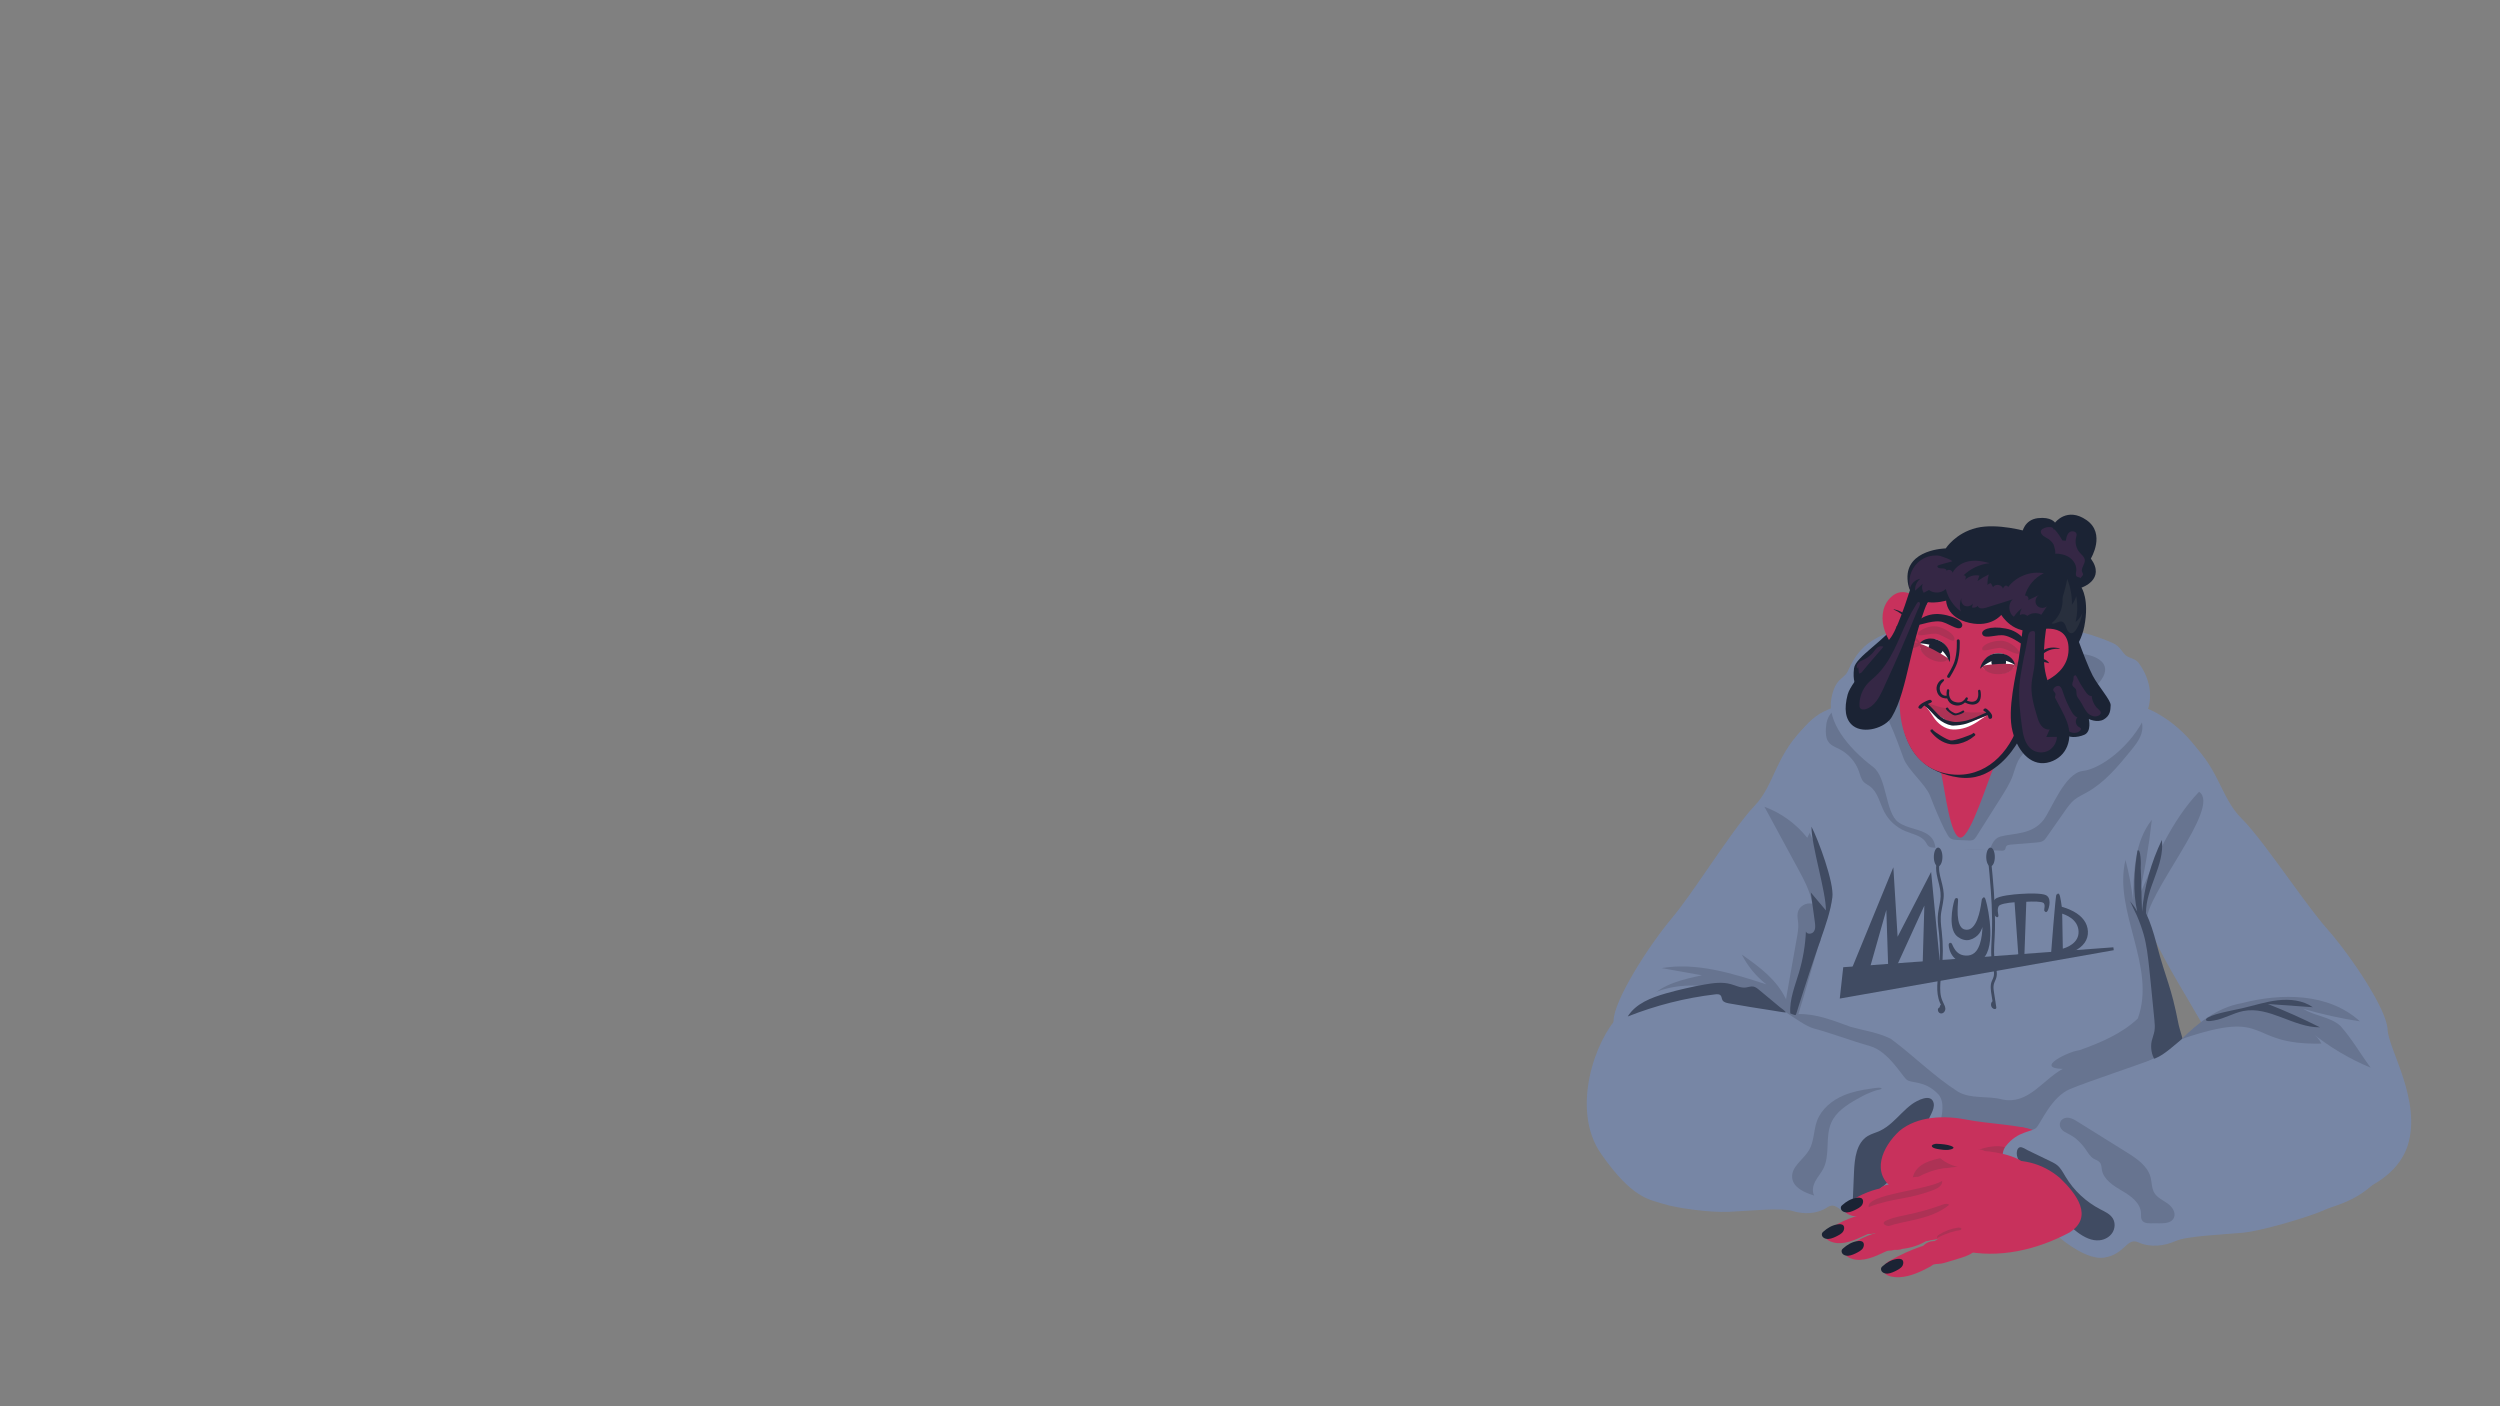 <?xml version="1.0" encoding="utf-8"?>
<!-- Generator: Adobe Illustrator 25.2.0, SVG Export Plug-In . SVG Version: 6.00 Build 0)  -->
<svg version="1.1" id="Layer_5" xmlns="http://www.w3.org/2000/svg" xmlns:xlink="http://www.w3.org/1999/xlink" x="0px" y="0px"
	 viewBox="0 0 2562 1441" style="enable-background:new 0 0 2562 1441;" xml:space="preserve">
<rect x="0" y="0" width="2562" height="1441" fill="#808080" stroke="none"/>
<style type="text/css">
	.st0{fill:#7786A5;}
	.st1{fill:#677490;}
	.st2{fill:#404B62;stroke:#404B62;stroke-width:3;stroke-miterlimit:10;}
	.st3{fill:#404B62;}
	.st4{fill:#C8315C;}
	.st5{fill:#1B2334;}
	.st6{fill:#352745;}
	.st7{fill:#282F3D;}
	.st8{fill:#AD3255;}
	.st9{fill:#FFFFFF;}
</style>
<g>
	<g id="тело_1_">
		<path class="st0" d="M1853.8,741.2c-34.5,30.1-34.2,62.3-55.9,84.8c-12.4,12.9-31,39.9-48.8,65.7c-13.2,19.2-26,37.6-35.6,49
			c-25,29.8-59.6,84.9-59.9,105.2s-33.7,74.3-17.4,120.1c16.3,45.8,93.7,68.7,135,32.3s43.6-95,58.6-133.8s61.1-103.3,73.4-153.5
			c16.9-68.7,2-85.2-12.2-110.6C1876.8,774.8,1853.8,741.2,1853.8,741.2z"/>
		<path class="st0" d="M2239.1,755.3c35.2,29.3,35.8,61.5,58,83.4c12.7,12.5,32,39.2,50.4,64.5c13.7,18.8,27,37,36.8,48.1
			c25.8,29.2,61.7,83.4,62.5,103.7s35.5,73.4,20.4,119.6c-15.2,46.2-92,71-134.2,35.6s-45.9-93.9-61.8-132.3
			c-16-38.5-63.6-101.7-77.2-151.7c-18.6-68.3-4.1-85.2,9.5-110.9C2217,789.5,2239.1,755.3,2239.1,755.3z"/>
		<path class="st0" d="M1868.6,729.4c-20.3,10-39.8,39.8-53.1,76.1c-13.3,36.3,73.2,77,61.8,122.1s-28.7,72.5-31.1,95.6
			c-2.4,23-48.6,124.9-28.6,162.6c24.9,47.1,112,5,203.9,14.5c103.5,10.7,197.8,41.9,216.4,8.5c22-39.3-8-106.5-8.2-139.8
			c-0.3-38.2-38.2-116.1-31.1-145c6.1-25.1,85.8-69,76.1-107.9s-35.1-68.8-63.7-84.9c-36.3-20.4-103.5-23.9-174.3-28.3
			S1900.9,713.5,1868.6,729.4z"/>
		<path class="st1" d="M1854.7,853.2c-0.9,1.8-1.7,3.6-2.6,5.4c-11.4-14.3-26.7-25.5-43.9-31.8c11.4,21,22.8,42,34.2,63.1
			c6.3,11.6,12.6,23.4,14.9,36.3c-6.4-1.8-13.8,2.7-15,9.2c-0.7,3.5,0.2,7,0.5,10.5c0.4,5.1-0.5,10.3-1.4,15.3
			c-3.5,19.6-6.9,39.2-10.4,58.7c-1.2,6.9-2.4,14.3,0.5,20.6c0.6,1.3,2.1,6.2,3.5,6.7c3.5,1.4,6.4-3.1,7.6-6.7
			c8.4-26.4,16.1-56.3,24.5-82.7c2.1-6.6,4.2-13.2,6.2-19.8c1.5-4.9,3.3-9.9,3.5-15.1c0.2-3.9-0.7-7.6-1.7-11.3
			c-1.6-5.8-3.3-11.5-5-17.3c-2.1-7.1-4.5-14.1-7.1-21c-1.3-3.5-2.6-6.9-4-10.3C1858.5,862.2,1854.3,853.6,1854.7,853.2z"/>
		<g>
			<polygon class="st2" points="1897.7,996.6 1939.2,895.4 1943.5,965.5 1978,898.8 1986.6,987.7 1971.8,989.5 1973.8,920.7 
				1942.2,989.8 1936.5,990.4 1934.3,922.8 1914.6,992.3 			"/>
			<polygon class="st2" points="1887.1,1021.5 2165.9,972.3 1890.3,992.6 			"/>
			<g>
				<path class="st2" d="M2015.5,985.2c-15.9,0-17.7-17.5-16.8-17.6s3.5,14.5,18.5,13.1c3.6-0.4,6.9-2.1,9.3-5.2
					c6.6-8.6,7.2-24.7,6.4-37.4c-1.3,6.6-2.7,14.9-7.1,19.2c-2.7,2.7-6.8,4.8-10.4,4.7c-3.8-0.1-8.1-2.4-10.3-5.2
					c-7.6-9.6-1-35.3-0.1-35.1s-3,21,3.6,29.4c1.7,2.1,3.8,3.1,6.6,3.2c2.8,0.1,5.2-0.9,7.3-3c8.6-8.4,9.5-30.2,10.3-30.3
					c0.9-0.1,11.7,42.5,0.1,58.4c-5.7,7.9-10.4,5.3-14.9,5.7C2017.1,985.2,2016.3,985.2,2015.5,985.2z"/>
			</g>
			<path class="st2" d="M2096.2,918.8c-3.5-1.9-16.1-1.9-25.8-1.2c-6.5,0.4-21.9,1.8-25.1,5.2c-5,5.4,0.6,15.7,1.2,15.7
				c0.3,0-2.3-7.7,1.1-11.4c1.7-1.8,7.8-3.4,18.3-4.1l4,56.1c0,0.9-9.7,1.6,1.6,1.6c0.9,0,1.6-0.7,1.6-1.6l2-56.4
				c9.7-0.6,16.9-0.3,19.4,1.1c4.2,2.3,1.2,9,2.1,9.4C2097.4,933.4,2101.6,921.8,2096.2,918.8z"/>
			<g>
				<path class="st2" d="M2110.8,977.7c-0.4,0-0.8-0.1-1.1-0.4c-0.4-0.3-12.3,1.2-6.3,0.4c0,0,4.6-60.6,5.5-60.6s2.7,13.4,2.7,13.4
					c2.2,0.5,7.7,2.2,12.5,4.8c8.8,4.7,13.7,11.3,14.1,19.2c0.4,8-4.3,14.6-13.5,19c-6.7,3.2-13.5,4.1-13.7,4.2
					C2110.9,977.7,2110.9,977.7,2110.8,977.7z M2111.8,934.3l0.7,39.8c5.8-1.2,19.8-6.4,19.1-19.9
					C2130.8,940.7,2117.4,935.8,2111.8,934.3z"/>
			</g>
		</g>
		<path class="st1" d="M1785,978.2c6,11.9,14.6,22.4,25.2,30.6c-34.8-11.3-71.3-22.8-107.4-16.7c13.8,2.5,27.6,4.9,41.4,7.4
			c-19.4,4.1-40,8.8-53.7,23.1c8.9,1.4,17.7-2,26.4-3.9c20.9-4.4,42.6,0.5,62.8,7.2c10.8,3.6,21.4,7.8,32.2,11.4
			c5.5,1.8,11,3.6,16.5,5c2,0.5,10.1,3.8,11.5,1.3c1.2-2-2.4-6.6-3.3-8.1c-2.5-4.2-4.7-8.4-6.9-12.7c-4.5-9-10.8-16.9-18.1-23.8
			C1803.5,991.3,1794.2,984.7,1785,978.2z"/>
		<path class="st1" d="M2253.6,811.4c-28.2,29.4-45.7,70.6-61.9,108c6.1-26.1,10.6-52.6,13.5-79.3c-17.9,22.8-18.9,54.1-19.2,83.1
			c-1.6-14.2-4.2-28.2-7.8-42c-12.8,52.8,32.1,109.5,12.6,162.6c-16.1,15.4-38.8,25.1-60,32.5c-10.3,1-46.7,18.4-17,19.1
			c-21.2,11.9-35.5,37-62,31.3c-14.7-4-31.7-0.1-45.2-7.9c-24.8-15.8-45.3-36.8-69-54.3c-12.9-6.4-27.6-8.4-41.4-12.3
			c-16.8-6.1-34.6-13.4-53-13c-15.6,5.3,5.5,34.2,8.6,44.2c16.5,31.7,40.7,59.5,70.4,79.5c15.2,13.3,34.8,7,51.7,15.1
			c34.3,0.9,100,26.2,114.6-18.2c24.7,4.7,39.6-25.1,61.3-33c14.6-4.4,16-19.9,27.6-27.1l32.4-16.2c5.6-3.4,15.1-1.9,18.7-7.3
			c9.9-31.9-18.3-97.8-28.7-130.8C2197.4,917.5,2277.3,827,2253.6,811.4z"/>
		<path class="st3" d="M2215.5,860.8c-11.1,23-18.1,48-20.3,73.5c-1-19.3-0.3-25.5-1.4-44.8c0.4-3.3,0.2-20.7-3.3-17.8
			c-3.5,20.7-4.9,41.9-0.3,62.4c-2.2-4.1-4.9-7.9-8.2-11.3c1.7,1.7,2.7,4.9,3.8,7c1.4,2.8,2.8,5.7,4.1,8.6c2.7,6.2,5,12.6,6.9,19.1
			c3.2,11.4,4.4,22.8,5.7,34.5c0.7,5.9,1.2,11.7,1.8,17.6c1.2,11.8,2.3,23.7,3.5,35.5c0.4,3.8,0.7,7.6,0.1,11.4
			c-0.6,3.5-2,6.8-2.8,10.2c-1.5,6.8-0.2,14.3,3.5,20.2c3.3,5.1,7.9,5.6,13.5,4.8c5.3-0.7,12.4-1.8,16.1-6.1
			c5.2-3.4-4.5-29.9-5.6-35.8c-8.1-41.4-11.9-42.1-22.9-83.7c-2.5-9.7-6.2-21.5-10.5-30.3C2199,910,2218.5,887.1,2215.5,860.8z"/>
		<path class="st3" d="M1865.9,962.5c4.9-14,9.9-28.1,11.9-42.8c2.1-14.7-14.5-59.4-21.4-72.5c-0.2,18.9,15,66.9,14.8,85.8
			c-5.2-6.1-10.3-12.2-15.5-18.4c1.5,10.2,2.9,20.4,4.2,30.6c0.4,3.3,0.8,6.9-1.2,9.6s-7.1,2.9-8-0.3c-0.6,14.2-3,28.2-7,41.8
			c-4.1,13.9-10,27.8-9,42.2c1.3,0.5,2.8,1.3,4.2,1.6c1.4,0.3,1.4,0.2,1.9-1.2c1-2.7,1.7-5.6,2.6-8.3c1.7-5.6,3.5-11.1,5.3-16.6
			c3.6-11.1,7.2-22.3,11-33.3c1-3.1,2.1-6.2,3.1-9.2c0.5-1.5,1-3,1.6-4.5C1864.7,965.7,1865.9,963.8,1865.9,962.5z"/>
	</g>
	<g id="капющон_1_">
		<path class="st1" d="M1905.1,790.7c1.3,3.8,2.2,7.9,5,10.8c1.7,1.7,4,2.7,6,4.2c8.3,5.9,10.2,17.2,14.9,26.3
			c4.6,8.8,12.3,15.9,21.5,19.7c7.6,3.2,16.8,4.6,21.2,11.6c0.9,1.5,1.6,3.2,3.1,4.2c1.4,1,3.2,1.1,5,1.2c23,1,46,2.1,69,3.1
			c1.4,0.1,3,0,3.9-1.1c0.7-0.9,0.6-2.3,1.3-3.4c0.8-1.3,2.6-1.5,4.1-1.7c8.9-0.7,17.8-1.5,26.8-2.2c2.4-0.2,4.9-0.4,6.9-1.7
			c1.7-1,2.8-2.7,3.9-4.3c6.1-8.8,12.3-17.5,18.4-26.3c2.8-4,5.7-8.1,9.5-11.3c3.9-3.2,8.5-5.2,12.9-7.7
			c18.3-10.1,32-26.7,45.2-42.9c4-4.9,8.1-9.9,10.3-15.9c2.2-5.9,2.3-13-1.3-18.2c-4.9-7-14.9-8.3-23.4-7c-19.8,3.1-38,16.9-57.8,14
			c-13.9-2-25.2-12-38.1-17.6c-12.1-5.3-25.5-6.7-38.6-8c-22.4-2.3-45.2-4.6-67.4-0.6c-12.2,2.2-24.1,6.2-36.5,6.7
			c-11.6,0.4-23.2-2.3-34.7-0.3c-6.4,1.2-13.4,2.9-18.4,7.4c-4.7,4.2-6.3,10.4-6.6,16.5c-0.2,4.3-0.3,8.9,1.8,12.8
			c2.5,4.8,7.3,6.3,11.8,8.6C1894.2,772.3,1901.7,780.8,1905.1,790.7z"/>
		<path class="st0" d="M1983.5,869.8l56,1.4c0,0,1.7-11.4,10.5-13.9c13-3.6,32.7-1.6,44.5-17.4c7.8-10.4,21.6-47.8,39.9-49.8
			s50.2-25.4,64.7-57.6c8.9-19.7,2.8-39.2-7.3-53c-3.4-4.7-9.4-4.7-13.3-7.9c-3.4-2.8-6.1-9.3-12.7-12.3
			c-17.5-8.1-57.1-21.3-112-21.6c-62.5-0.3-106.1,3.7-128.7,15.1c-15.4,7.8-23.9,18-31.6,35.3c-3.6,8-13.2,6.4-16.9,29
			c-3.6,21.9,15.7,48.2,43,68.9c14.3,10.9,12.3,46.5,25.7,56.5c9.2,6.8,23,6.9,31.2,13.3C1980.5,858.8,1983,863,1983.5,869.8z"/>
		<path class="st1" d="M1995.2,854.4c0.9,1.7,1.9,3.5,3.5,4.7c2,1.4,4.6,1.6,7,1.7c3.9,0.2,7.7,0.4,11.6,0.5c1.7,0.1,3.5,0.1,5-0.7
			c1.4-0.8,2.3-2.1,3.1-3.4c8.3-13.1,16.6-26.3,24.9-39.4c4.7-7.4,9.4-14.8,12.4-23c1.9-5.2,3.1-10.6,5.7-15.5
			c4.5-8.3,12.5-13.8,20-19.5c22-16.7,41-36.9,59.9-57c5.3-5.6,11-13,8.4-20.3c-1.3-3.7-4.6-6.4-8.1-8.2c-4.6-2.4-9.7-3.8-14.9-3.9
			c-5.4-0.1-10.8,1.1-16.2,1.3c-7.4,0.3-14.7-1.2-22.1-2.3c-38-5.8-76.7-1.4-114.9,2.9c-10.3,1.2-20.7,2.4-31,3.5
			c-6.7,0.8-14.1,1.9-18.4,7.1c-3.6,4.4-3.8,10.3-2.8,15.7c0.6,2.8,1.7,5.5,2.3,8.3c0.5,2.3,1,3.9,2.3,6c6.8,10.5-1.4,16.9,3.8,28.3
			c5.2,11.3,9.9,24.5,14.2,36.2c4.4,11.8,22.6,26.5,27.1,38.3c4.5,11.7,9.3,23.3,14.9,34.6C1993.8,851.6,1994.5,853,1995.2,854.4z"
			/>
		<ellipse class="st3" cx="1986.2" cy="878.2" rx="4.4" ry="9.6"/>
		<ellipse class="st3" cx="2039.9" cy="878.2" rx="4.4" ry="9.6"/>
		<g>
			<path class="st3" d="M1986.9,879.1c-5.4,8.5-1.7,18.8,0.4,27.8c1.3,5.3,1.9,10.4,1.1,15.9c-0.8,5.7-2.4,11.4-2.6,17.2
				c-0.2,6,0.8,12,1.4,18s0.9,12,0.8,18.1c-0.1,6-0.5,11.9-1.1,17.9c-0.6,5.4-1.4,10.7-1.6,16.1c-0.2,5.9,0.4,11.9,2.7,17.4
				c0.6,1.3,1.3,2.5,1.9,3.8c0.5,1.1,1.1,2.6,0.3,3.7c-0.5,0.8-0.7,0.6-1.2,0.1c-0.2-0.2,0-0.2,0-0.3c0,0.4-0.3,0.1,0,0.2
				c0.4,0.1,0.9,0,1.2,0.6c0.5-0.6,1-1.3,1.4-1.9c-0.9,0.1-1.3-1.7-0.5-2c1.8-0.6,1.1-3.5-0.8-2.9c-4,1.2-3,8.2,1.3,7.9
				c0.9-0.1,1.9-0.9,1.4-1.9c-0.9-2.1-3.5-3.6-5.7-2.3c-1.9,1.1-1.7,3.7-0.3,5.1c1.7,1.7,4.3,1.1,5.6-0.8c1.7-2.3,0.9-5.1-0.3-7.4
				c-1.3-2.6-2.4-5.1-3.1-7.9c-0.7-2.9-0.9-5.9-0.9-8.9c0-6,0.8-11.9,1.5-17.8c1.6-13.4,1.6-26.8,0.1-40.2
				c-0.8-6.6-1.6-13.2-0.5-19.9c1-6.3,2.8-12.5,2.5-18.9c-0.3-6.2-2.3-12.1-3.7-18.1c-1.3-5.7-1.9-11.8,1.4-17
				C1990.5,879,1987.9,877.5,1986.9,879.1L1986.9,879.1z"/>
		</g>
		<g>
			<path class="st3" d="M2037.4,880.7c2,20.5,3.9,41,4.1,61.6c0,5.1,0,10.1-0.2,15.2c-0.2,5-0.6,10.1-0.7,15.1s0.1,9.9,1,14.8
				c0.8,4.4,2.8,9.2,1.4,13.7c-0.7,2.5-2.3,4.7-2.7,7.4c-0.4,2.6-0.2,5.2,0.1,7.8c0.8,5.6,1.7,11.1,2.6,16.7c0.5-0.6,1-1.3,1.4-1.9
				c-1.1,0-1.5-2.5-0.4-2.8c1.8-0.6,1.1-3.5-0.8-2.9c-4.4,1.4-3.4,8.5,1.2,8.7c1.1,0,1.6-1,1.4-1.9c-0.8-5-1.6-9.9-2.3-14.9
				c-0.4-2.3-0.7-4.6-0.5-6.9c0.2-2.4,1.2-4.5,2.2-6.7c1.9-4.4,1.1-8.9,0.1-13.4c-1.1-4.9-1.7-9.7-1.8-14.7c0-4.9,0.3-9.9,0.6-14.8
				c0.3-5.1,0.4-10.3,0.4-15.4c0-10.2-0.4-20.4-1.1-30.6c-0.8-11.4-1.9-22.8-3-34.2C2040.2,878.8,2037.2,878.8,2037.4,880.7
				L2037.4,880.7z"/>
		</g>
	</g>
	<g id="шея_1_">
		<path class="st4" d="M1962.6,731.3c-3.7,7,23.1,45.8,26.9,62.2c3.8,16.5,9.1,64.9,19.6,64.9c10.4,0.1,29.2-62.4,34-71.4
			c4.8-9.1,32.4-58.7,24.8-67.3C2060.2,711.1,1969.9,717.7,1962.6,731.3z"/>
	</g>
	<g id="волосы_сзади_1_">
		<path class="st5" d="M2144.6,692.4c-4-7.5-10.4-24.4-14.1-34.5c2.4-4.7,4.3-9.9,5.5-15.9c5.4-27.9-2.9-39.8-2.9-39.8
			s25.2-8.2,9.6-29.8c0,0,15.6-25.5-4.4-39.4s-32.3,2.6-32.3,2.6s-3.8-6.2-17.6-4.6c-14.2,1.7-16.1,15-16.1,15s-80.2-10.1-94.9,42.4
			l0,0c0,0-22.9,35.4-30.7,46.7c-15.2,21.9-45.3,38-46.7,49.8c-1.4,11.8,0.7,18,6.4,23.8c5.7,5.8,22.3,4.2,25.4,0.8
			c2.6-2.8,32.2-59.7,43.4-92.1c5.1,48.8,54,80.2,119.5,71.1c0,0,0.2-0.1,0.6-0.2c7.7,29.2,20.5,61.5,21.9,64.1
			c1.9,3.6,11.1,3.9,18.8,0.6c7.7-3.3,4.6-16.2,4.6-16.2s8.5,4.3,15.3,0.5c6.7-3.9,6.9-9.5,7.1-14.6
			C2163.2,717.6,2150.5,703.5,2144.6,692.4z"/>
		<path class="st6" d="M2105.7,567.3c5.4,0,11,1.1,15.4,4.2c4.4,3.1,7.4,8.6,6.6,13.9c-0.3,2-0.9,4.6,0.9,5.6
			c1.4,0.8,4.1,0.7,3.7,2.2c-0.4-1.8,2.4-2.8,2.4-4.6c0-0.8-0.5-1.4-0.8-2.1c-1.9-4,3.1-8.3,2.6-12.7c-0.3-3.1-3.2-5.2-5.2-7.5
			c-3.7-4.2-5.1-10.3-3.7-15.7c0.3-1.1,0.6-2.1,0.5-3.2c-0.5-3.1-5.2-3.8-7.5-1.8c-2.4,2-3,5.4-3.5,8.5c-1.2-0.1-2.4-0.1-3.6-0.2
			c-2-3.7-4.3-7.2-7.1-10.4c-0.4-0.5-0.9-1-1.5-1c-0.7-0.1-1,0.6-0.9,1.1c1.9-4-4.7-3.7-6.6-3.2c-2.4,0.7-6.5,1.8-5.9,5.1
			c0.6,3,3.9,4.7,6.3,6c2.8,1.6,5.1,3.7,6.7,6.5C2104.8,558.8,2107.5,567.3,2105.7,567.3z"/>
		<path class="st7" d="M2134,628.1c-1.3,3.7-3.8,7-7,9.4c2.1-8.8,2.3-18,0.7-26.8c-0.8,3.2-2.3,6.3-4.4,9c0.2-9-1.5-18-4.8-26.3
			c-1.9,10.1-4.8,19.9-8.6,29.4c-0.4,1.1-1.3,2.3-2.4,1.9c-0.2-1.6-0.4-3.3-0.6-4.9c-1,6.4-2.5,12.8-4.4,19c3.3,1.5,7-2.7,10.5-1.8
			c2.7,0.7,3.8,4,4.7,6.7c0.8,2.3,2.6,5.5,5.5,5.2c2.4-0.3,4.3-3.4,5.4-5.3C2131.4,639.1,2133.3,633.2,2134,628.1z"/>
		<path class="st6" d="M1904.3,683.6c0.3,2.2,0.6,4.5,0.8,6.7c4-0.9,7.8-3,10.7-5.9c1.8-1.8,3.2-4,4.7-6.1c3.4-5,6.7-10,10.1-15
			c-1.6-1.6-4.3-1.3-6.2-0.1c-1.9,1.3-3.1,3.2-4.5,5c-2.6,3.2-5.8,5.8-9.5,7.6c-2,1-4.2,1.7-5.8,3.3c-1.6,1.6-2.5,4.2-1.3,6"/>
		<path class="st6" d="M2104.4,708c0.6,1.1,1.9,1.9,2.1,3.1c0.2,1.1-0.5,2.2-0.6,3.4c-0.2,1.8,1,3.4,1.9,4.9
			c2.6,4.4,3.2,9.7,4.2,14.8s2.4,10.4,6.2,13.9s10.5,4.3,13.8,0.3c0.3-0.4,0.6-0.8,0.6-1.3c0-1.1-1.3-1.6-2.2-2.1
			c-3.4-1.8-4.2-7.1-1.4-9.8c-2.9-0.9-4.7-3.6-6.2-6.2c-3.7-6.5-6.7-13.3-8.9-20.4c-0.7-2-1.4-4.3-3.2-5.4
			C2108.1,701.7,2102.9,705.4,2104.4,708z"/>
		<path class="st6" d="M2124.1,702.9c0.7,1.2,2.1,1.8,2.9,2.9c1.3,1.8,0.7,4.4,1.2,6.6c0.5,2.2,2.1,3.9,3.4,5.8
			c2.7,3.9,4.3,8.5,7.4,12s8.8,5.5,12.5,2.6c0.7-0.6,1.3-1.3,1.4-2.2c0.1-1.6-1.3-2.7-2.5-3.8c-3.9-3.4-6.4-8.3-6.8-13.5
			c-2.7,0.2-4.8-2.2-6.3-4.4c-1.9-2.7-3.7-5.5-5.4-8.3c-1.6-2.8-2.9-6-4.7-8.6c-3.1,0.5-1.9,2.4-2.4,4.8
			C2124.3,698.6,2123,701.1,2124.1,702.9z"/>
	</g>
	<g id="тено_лицо_1_">
		<g>
			<path class="st5" d="M2001.2,795.7c-31.8-6.9-47.2-27.7-51.8-56.5c-0.1-0.6,1-10.4,1.1-9.8c1.4,33.6,17.2,49.5,47.7,57.1
				c32.2,8.1,48.3-16.7,67.3-39.9c0.4-0.5,7.9-3.5,8.5-3.3s-1.3,7.6-1.5,8.2c0,0-9.1,22.2-28.8,35.9
				C2031.4,796.1,2018.5,799.5,2001.2,795.7z"/>
		</g>
	</g>
	<g id="рукав_3_">
		<path class="st0" d="M1658.7,1041.7c-23.3,22.7-49.8,95.2-17.8,140.9c32,45.8,49.4,46.6,63.5,51.1c14,4.5,47.9,9,67,8.2
			s53.8-4.5,65.5-0.9s25.2,3.3,35.8-3.8s14.7,10.4,35.1,10.7c20.4,0.3,46.3-32.5,59-51.8s33.1-60.9,19.2-75.1s-27.1-10.4-32.1-14.6
			s-18.9-29.2-37.6-34.4c-18.6-5.2-40.8-13.6-57.1-17.9c-16.3-4.3-44.1-32.4-68.2-35.3C1766.8,1015.9,1711,990.6,1658.7,1041.7z"/>
		<path class="st3" d="M1926.5,1158.9c-4.1,1.9-8.6,3-12.5,5.3c-11.6,7.2-13.4,23-14,36.6c-0.4,9.5-0.8,18.9-1.2,28.4
			c21.2-0.8,38.1-17.9,50.4-35.2c11.8-16.5,21.6-34.3,30.1-52.8c1.6-3.4,3.1-7.2,2.3-10.8c-2.5-10.6-17.4-2.4-22.3,1.2
			c-7.4,5.4-13.3,12.5-20.2,18.6C1935.3,1153.6,1931.2,1156.7,1926.5,1158.9z"/>
		<path class="st1" d="M1902.8,1126.5c-10.5,6-21.3,13-26.1,24c-6.5,14.7-0.9,32.9-8.2,47.2c-2.3,4.5-5.8,8.4-8.2,12.9
			s-3.6,10.2-1.1,14.6c-9.9-3-21.7-8.1-22.6-18.4c-1-11.3,11.5-18.4,17.3-28.1c5.3-9,4.6-20.3,8.2-30.1
			c4.6-12.3,15.7-21.3,27.9-26.3c8.6-3.5,17.8-5.3,26.9-6.6c1.4-0.2,11.9-2.1,11.3,0c-0.3,0.8-4.6,1.4-5.5,1.7
			c-2.2,0.7-4.4,1.5-6.5,2.4C1911.6,1121.6,1907.2,1124,1902.8,1126.5z"/>
		<path class="st3" d="M1802.7,1014.4c-1.8-1.5-3.7-3-6-3.4c-2.5-0.4-5,0.7-7.5,1c-5.3,0.7-10.4-2.1-15.6-3.5
			c-8.6-2.4-17.8-1.1-26.6,0.4c-13.4,2.4-26.6,5.4-39.7,9.1c-15,4.3-31,10.4-39.2,23.7c28.8-11.4,59.1-19.1,89.8-22.7
			c1.9-0.2,4-0.3,5.3,1s1.1,3.5,2,5c1.2,2.1,3.9,2.7,6.3,3.2c15.2,2.7,30.4,5.2,45.7,7.5c4.2,0.6,8.6,1.6,12.8,1.9
			c0.2-1.3-4.9-4.5-6-5.5c-2.4-2-4.8-4-7.2-6C1812.3,1022.4,1807.5,1018.4,1802.7,1014.4z"/>
	</g>
	<g id="рука_3_">
		<path class="st4" d="M2078.7,1184.9c1.6-3.6,3.9-24.6,0.9-27.2c-5.2-4.3-45.2-6.4-63.6-10.2c-23.1-4.6-50.8-4-69.5,11.5
			c-17.5,16.2-29.9,43.5-5.4,59.7c32.9,18.2,72.6,28.3,109.8,20.1C2072.3,1233.4,2081.6,1205.3,2078.7,1184.9z"/>
		<path class="st4" d="M2065.3,1250.7c4.4,1.5,8.9,2.8,13.5,2.3c4.6-0.6,9.2-3.6,10.1-8.1c0.7-3-0.4-6.2-2.2-8.7s-4.3-4.4-6.9-6.2
			c-4.7-3.3-9.8-6.1-15-8.5c-7-3.2-15.6-5.6-22.1-1.3c-2.7,1.8-4.6,4.6-5.6,7.6c-1.2,3.5-1.1,7.6,0.7,10.8
			C2041.1,1244,2056.8,1247.9,2065.3,1250.7z"/>
		<path class="st4" d="M2070.1,1245c1.1,4,4.3,7.5,8.4,8.3c2,0.4,4,0.2,5.9-0.2c1.3-0.3,2.7-0.7,3.9-1.4c3.3-1.9,5.4-5.8,5.3-9.6
			c-0.1-3.8-2.2-7.5-5.3-9.7c-3.4-2.4-8.3-3.5-12.3-2.2c-1.6,0.5-3.4,1.5-4.5,2.8c-0.9,1.2-1.2,2.8-1.5,4.2
			C2069.4,1239.8,2069.4,1242.5,2070.1,1245z"/>
		<path class="st4" d="M2090.3,1259.5c10.1,5,21.4,9.2,32.6,7.2c3.6-0.7,7.6-2.5,8.6-6.1c0.6-2.3-0.3-4.8-1.9-6.6
			c-1.6-1.8-3.6-3.1-5.7-4.3c-9.5-5.6-19.5-10.3-29.8-14.1c-5-1.8-10.8-3.4-15.5-0.9c-2.1,1.1-3.7,3-4.5,5.2
			c-0.6,1.6-1.3,3.7-0.8,5.4c0.5,1.8,2,3.3,3.2,4.6c1.8,1.9,3.8,3.6,6,5C2085,1256.8,2087.6,1258.2,2090.3,1259.5z"/>
		<path class="st5" d="M2119.5,1261.1c3.1,1.6,6.6,3,10,2.3c1.3-0.3,2.6-0.9,3.5-1.9s1.2-2.6,0.6-3.8c-0.3-0.7-0.9-1.2-1.4-1.7
			c-3.8-3.6-8.6-6.5-13.8-7.3c-2.1-0.4-5.1-0.8-6.5,1.1c-1.2,1.6-0.8,3.9,0.1,5.6C2113.5,1258.1,2116.8,1259.7,2119.5,1261.1z"/>
		<path class="st4" d="M2112,1238c11.4,4.7,29.2-4.9,17.7-17c-11.5-8-35.5-17.5-44.6-9.6C2070.5,1223.9,2095,1236.1,2112,1238z"/>
		<path class="st4" d="M2132.4,1221.1c11.4,4.7,29.2-4.9,17.7-17c-11.5-8-35.5-17.5-44.6-9.6
			C2090.9,1207,2115.4,1219.3,2132.4,1221.1z"/>
		<path class="st4" d="M2114.5,1231.8c2.9,12.9,23.9,10.2,23.4-2.9C2137.1,1211.5,2108.2,1213,2114.5,1231.8z"/>
		<path class="st4" d="M2081.9,1221.7c1.1,4,4.3,7.5,8.4,8.3c2,0.4,4,0.2,5.9-0.2c1.3-0.3,2.7-0.7,3.9-1.4c3.3-1.9,5.4-5.8,5.3-9.6
			c-0.1-3.8-2.2-7.5-5.3-9.7c-3.4-2.4-8.3-3.5-12.3-2.2c-1.6,0.5-3.4,1.5-4.5,2.8c-0.9,1.2-1.2,2.8-1.5,4.2
			C2081.2,1216.5,2081.2,1219.2,2081.9,1221.7z"/>
		<path class="st4" d="M2083.3,1228.8c11.4,4.7,29.2-4.9,17.7-17c-11.5-8-35.5-17.5-44.6-9.6
			C2041.8,1214.7,2066.2,1226.9,2083.3,1228.8z"/>
		<path class="st4" d="M2130.5,1241.7c10.1,5,22.2,10.6,33.1,7.4c27.1-7.8-29.9-34.5-40.5-28.3
			C2109.4,1229.8,2121,1237.7,2130.5,1241.7z"/>
		<path class="st5" d="M2160.2,1243.4c3.1,1.6,6.6,3,10,2.3c1.3-0.3,2.6-0.9,3.5-1.9s1.2-2.6,0.6-3.8c-0.3-0.7-0.9-1.2-1.4-1.7
			c-3.8-3.6-8.6-6.5-13.8-7.3c-2.1-0.4-5.1-0.8-6.5,1.1c-1.2,1.6-0.8,3.9,0.1,5.6C2154.1,1240.5,2157.4,1242,2160.2,1243.4z"/>
		<path class="st4" d="M2113.5,1193.7c11.4,4.7,29.2-4.9,17.7-17c-11.5-8-35.5-17.5-44.6-9.6
			C2071.9,1179.6,2096.4,1191.8,2113.5,1193.7z"/>
		<path class="st4" d="M2115.9,1187.5c2.9,12.9,23.9,10.2,23.4-2.9C2138.5,1167.2,2109.6,1168.7,2115.9,1187.5z"/>
		<path class="st4" d="M2084.8,1184.5c11.4,4.7,29.2-4.9,17.7-17c-11.5-8-35.5-17.5-44.6-9.6
			C2043.2,1170.4,2067.7,1182.6,2084.8,1184.5z"/>
		<path class="st4" d="M2131.9,1197.3c10.1,5,22.2,10.6,33.1,7.4c27.1-7.8-29.9-34.5-40.5-28.3
			C2110.9,1185.5,2122.5,1193.4,2131.9,1197.3z"/>
		<path class="st5" d="M2161.6,1199.1c3.1,1.6,6.6,3,10,2.3c1.3-0.3,2.6-0.9,3.5-1.9s1.2-2.6,0.6-3.8c-0.3-0.7-0.9-1.2-1.4-1.7
			c-3.8-3.6-8.6-6.5-13.8-7.3c-2.1-0.4-5.1-0.8-6.5,1.1c-1.2,1.6-0.8,3.9,0.1,5.6C2155.6,1196.2,2158.9,1197.7,2161.6,1199.1z"/>
		<path class="st4" d="M2103.7,1211.9c11.4,4.7,29.2-4.9,17.7-17c-11.5-8-50.3-20.1-59.4-12.3
			C2047.4,1195.2,2086.7,1210.1,2103.7,1211.9z"/>
		<path class="st4" d="M2134.9,1215c2.9,12.9,23.9,10.2,23.4-2.9C2157.5,1194.6,2128.6,1196.1,2134.9,1215z"/>
		<path class="st4" d="M2102.3,1204.9c1.1,4,4.3,7.5,8.4,8.3c2,0.4,4,0.2,5.9-0.2c1.3-0.3,2.7-0.7,3.9-1.4c3.3-1.9,5.4-5.8,5.3-9.6
			c-0.1-3.8-2.2-7.5-5.3-9.7c-3.4-2.4-8.3-3.5-12.3-2.2c-1.6,0.5-3.4,1.5-4.5,2.8c-0.9,1.2-1.2,2.8-1.5,4.2
			C2101.6,1199.6,2101.6,1202.3,2102.3,1204.9z"/>
		<path class="st4" d="M2150.9,1224.8c10.1,5,22.2,10.6,33.1,7.4c27.1-7.8-29.9-34.5-40.5-28.3
			C2129.8,1213,2141.4,1220.8,2150.9,1224.8z"/>
		<path class="st5" d="M2180.6,1226.5c3.1,1.6,6.6,3,10,2.3c1.3-0.3,2.6-0.9,3.5-1.9s1.2-2.6,0.6-3.8c-0.3-0.7-0.9-1.2-1.4-1.7
			c-3.8-3.6-8.6-6.5-13.8-7.3c-2.1-0.4-5.1-0.8-6.5,1.1c-1.2,1.6-0.8,3.9,0.1,5.6C2174.5,1223.6,2177.8,1225.2,2180.6,1226.5z"/>
		<path class="st8" d="M1959.9,1208.2c4.5-26.4,46.9-19.9,67.2-29.8c39.6-13.4,48.1,10.5,33.6,43.5c-26.3,19.5-60.8,18.1-89.3,10.5
			C1956.7,1228.5,1962.5,1213.7,1959.9,1208.2z"/>
	</g>
	<g id="рукав_2_">
		<path class="st0" d="M2417.9,1042.9c27.8,19.1,66.5,87,39.7,136.9s-61.2,53.6-75.3,60.1s-63.6,21.5-83.8,23.4s-57.1,3.3-68.9,8.5
			c-11.8,5.2-26,6.9-38.1,1.4s-13.8,12.4-35.2,15.6s-53.4-25.4-69.6-42.7c-16.2-17.3-43.8-55.4-31.2-71.5
			c12.5-16,26.9-14.2,31.5-19.1s15.5-31.6,34.3-39.4c18.8-7.9,71.8-25.3,88.3-31.9s41.5-38.4,66.3-44.8S2355.5,999.9,2417.9,1042.9z
			"/>
		<path class="st1" d="M2297.6,1028c40.3-10.4,88.5-10.7,120.9,18.7c-19.7-3-39.1-7.3-58.2-12.9c11.9,7.6,27.8,8.1,38.2,17.6
			c11.7,13.1,20.5,28.7,31,42.8c-22-9.1-42.6-21.4-61-36.4c4.4,2.9,8.1,6.9,10.5,11.7c-79.4,1.6-49.7-36.6-143.2-4.7
			C2251,1049.7,2271.8,1032.4,2297.6,1028z"/>
		<path class="st3" d="M2067,1184.4c0.8,3.9,3.2,7.2,5.6,10.4c7.4,10,14.8,20.1,22.2,30.1c10.2,13.8,20.5,27.8,34.3,38
			c6.6,4.9,14.6,9.1,22.8,8.1c5.1-0.6,10-3.3,12.8-7.6c2.8-4.3,3.2-10.2,0.6-14.6c-2.8-4.7-8.1-7-12.9-9.5
			c-14.7-7.6-27.2-19.3-35.7-33.5c-2.5-4.2-4.8-8.7-8.6-11.8c-1.9-1.5-4.1-2.6-6.3-3.7c-7.9-3.8-15.7-7.6-23.6-11.4
			c-2.1-1-5.8-3.8-8.3-3.2C2066.6,1176.7,2066.5,1182,2067,1184.4z"/>
		<path class="st1" d="M2137,1177.3c2.6,3.7,4.8,7.9,8.7,10.2c2.2,1.3,4.8,1.9,6.3,3.9c1.6,2,1.6,4.9,2,7.4
			c1.8,10.2,11.9,16.4,20.9,21.7c9,5.2,18.7,12.4,19.2,22.7c0.1,2.4-0.3,5,0.9,7.1c2.2,3.9,7.7,3.4,12.2,3.3
			c7.6-0.1,17.4,1.3,20.6-5.6c2.4-5.3-1.7-11.3-6.5-14.7c-4.7-3.4-10.5-5.8-13.5-10.8c-2.9-4.8-2.5-10.7-3.9-16.1
			c-3.1-11.7-14.3-19.2-24.6-25.6c-16.7-10.4-33.5-20.8-50.2-31.3c-3.9-2.5-8.6-5.2-13.4-3.6c-2.9,1-4.9,3.6-4.8,6.7
			c0.1,3.1,2.1,5.7,4.7,7.2c3.9,2.2,7.7,3.9,11.3,6.7C2130.8,1169.8,2134.2,1173.3,2137,1177.3z"/>
		<path class="st3" d="M2297.6,1033.3c12.2-2.8,24.2-6.8,36.6-8.2s25.8-0.1,36,7.1c-15.4-1.1-30.7-2.2-46.1-3.3
			c18.1,7.1,36,15.1,53.4,23.9c-27.1,0.3-52-22-78.6-16.7c-10.4,2.1-19.6,8-30,9.7c-2,0.3-5.5,1.1-7.4,0.3c-2.1-0.9,0-2.7,1.3-3.4
			c4.8-2.6,10.6-4,15.9-5.3C2285.1,1035.8,2291.4,1034.7,2297.6,1033.3z"/>
	</g>
	<g id="рука_2_">
		<path class="st4" d="M1983.8,1227.2c-1.6-3.6-3.6-24.7-0.5-27.1c5.2-4.2,45.2-5.7,63.8-9.3c23.1-4.3,45.5,0.7,63.9,16.4
			c17.3,16.4,34.7,40,9.9,55.8c-33.2,17.8-73,27.2-110.1,18.6C1989.6,1275.7,1980.6,1247.4,1983.8,1227.2z"/>
		<path class="st4" d="M1996.3,1293.1c-4.4,1.4-9,2.7-13.6,2c-4.6-0.6-9.1-3.7-10-8.2c-0.6-3.1,0.4-6.2,2.4-8.7
			c1.8-2.5,4.3-4.3,6.9-6c4.8-3.2,9.9-6,15.1-8.4c7.1-3.2,15.7-5.4,22-1c2.7,1.9,4.6,4.6,5.6,7.8c1.1,3.6,1,7.7-0.9,10.8
			C2020.6,1286.8,2004.9,1290.4,1996.3,1293.1z"/>
		<path class="st4" d="M2036.4,1205.1c-10.8-6.1-20.8-22.9-3.6-25.6c14.2,1,47.1,6.5,46.1,22.4
			C2077.6,1220.5,2050.3,1212.9,2036.4,1205.1z"/>
		<path class="st4" d="M1991.6,1287.4c-1.2,3.9-4.5,7.4-8.5,8.2c-1.9,0.4-4,0.1-6-0.3c-1.4-0.4-2.7-0.8-3.9-1.5
			c-3.3-1.9-5.2-5.9-5.1-9.7c0.2-3.8,2.3-7.5,5.4-9.6c3.4-2.4,8.3-3.3,12.3-2c1.5,0.5,3.4,1.5,4.4,2.8c0.9,1.2,1.2,2.8,1.4,4.3
			C1992.4,1282.2,1992.3,1284.8,1991.6,1287.4z"/>
		<path class="st4" d="M1971.2,1301.6c-10.2,4.9-21.6,8.9-32.7,6.7c-3.6-0.7-7.6-2.6-8.4-6.2c-0.5-2.4,0.5-4.8,2-6.6
			c1.5-1.8,3.7-3,5.8-4.2c9.6-5.4,19.6-10,30-13.6c5-1.7,10.9-3.2,15.5-0.6c2.1,1.1,3.7,3.1,4.4,5.3c0.6,1.6,1.2,3.7,0.7,5.5
			c-0.5,1.7-2,3.3-3.3,4.5c-1.8,1.9-3.9,3.5-6.1,5C1976.5,1298.9,1973.9,1300.3,1971.2,1301.6z"/>
		<path class="st4" d="M2013.9,1197.5c-9.4-1.6-19.2-4.4-26.6-11.6c-2.4-2.3-4.6-5.7-3.8-8.7c0.5-1.9,2.2-3.2,4-3.8
			c1.8-0.5,3.8-0.3,5.8-0.1c9.1,0.8,18.3,2.6,27.3,5.2c4.3,1.3,9.2,3.1,11.7,7.4c1.1,1.8,1.5,4.1,1.2,6.1c-0.2,1.5-0.6,3.3-1.6,4.3
			s-2.7,1.4-4.1,1.7c-2,0.5-4.2,0.6-6.3,0.6C2019,1198.3,2016.5,1197.9,2013.9,1197.5z"/>
		<path class="st5" d="M1942,1302.8c-3.2,1.5-6.6,2.9-10,2.2c-1.4-0.3-2.6-0.9-3.5-2c-0.8-1.1-1.1-2.6-0.6-3.8
			c0.3-0.6,0.9-1.3,1.5-1.7c3.9-3.5,8.6-6.3,13.9-7.2c2.1-0.3,5-0.7,6.5,1.2c1.2,1.7,0.7,3.9-0.1,5.6
			C1948.1,1299.9,1944.7,1301.4,1942,1302.8z"/>
		<path class="st5" d="M1987.3,1177.8c-3.1-0.5-6.1-1.1-7.2-2.5c-0.4-0.5-0.6-1.1-0.1-1.6c0.5-0.6,1.7-1.2,3.1-1.4
			c0.7-0.2,1.5-0.1,2.3-0.1c5.3,0.2,10.3,0.8,13.9,2.1c1.4,0.6,3.4,1.4,2.4,2.4c-0.8,0.9-3.2,1.5-5.1,1.7
			C1993,1178.7,1990,1178.2,1987.3,1177.8z"/>
		<path class="st4" d="M1949.8,1279.8c-11.5,4.5-29.2-5.3-17.5-17.3c11.6-7.9,35.7-17,44.8-9
			C1991.5,1266.3,1966.9,1278.1,1949.8,1279.8z"/>
		<path class="st4" d="M1929.6,1262.6c-11.5,4.5-29.2-5.3-17.5-17.3c11.6-7.9,35.7-17,44.8-9
			C1971.3,1249.1,1946.7,1261,1929.6,1262.6z"/>
		<path class="st4" d="M1947.4,1273.5c-3.1,12.8-24,9.8-23.4-3.3C1925.1,1252.9,1954,1254.8,1947.4,1273.5z"/>
		<path class="st4" d="M1980.2,1263.9c-1.2,3.9-4.5,7.4-8.5,8.2c-1.9,0.4-4,0.1-6-0.3c-1.4-0.4-2.7-0.8-3.9-1.5
			c-3.3-1.9-5.2-5.9-5.1-9.7c0.2-3.8,2.3-7.5,5.4-9.6c3.4-2.4,8.3-3.3,12.3-2c1.5,0.5,3.4,1.5,4.4,2.8c0.9,1.2,1.2,2.8,1.4,4.3
			C1980.9,1258.7,1980.9,1261.4,1980.2,1263.9z"/>
		<path class="st4" d="M1978.6,1270.9c-11.5,4.5-29.2-5.3-17.5-17.3c11.6-7.9,35.7-17,44.8-9
			C2020.3,1257.4,1995.7,1269.4,1978.6,1270.9z"/>
		<path class="st4" d="M1931.3,1283.1c-10.2,4.9-22.4,10.3-33.1,7c-27-8.2,30.5-34,40.9-27.7
			C1952.5,1271.6,1940.8,1279.4,1931.3,1283.1z"/>
		<path class="st5" d="M1901.6,1284.5c-3.2,1.5-6.6,2.9-10,2.2c-1.4-0.3-2.6-0.9-3.5-2c-0.8-1.1-1.1-2.6-0.6-3.8
			c0.3-0.6,0.9-1.3,1.5-1.7c3.9-3.5,8.6-6.3,13.9-7.2c2.1-0.3,5-0.7,6.5,1.2c1.2,1.7,0.7,3.9-0.1,5.6
			C1907.7,1281.6,1904.3,1283.1,1901.6,1284.5z"/>
		<path class="st4" d="M1949,1235.4c-11.5,4.5-29.2-5.3-17.5-17.3c11.6-7.9,35.7-17,44.8-9C1990.7,1221.9,1966.1,1233.8,1949,1235.4
			z"/>
		<path class="st4" d="M1946.6,1229.2c-3.1,12.8-24,9.8-23.4-3.3C1924.3,1208.6,1953.2,1210.5,1946.6,1229.2z"/>
		<path class="st4" d="M2037.5,1193c-3.1,12.8-24,9.8-23.4-3.3C2015.1,1172.4,2044,1174.4,2037.5,1193z"/>
		<path class="st4" d="M1977.8,1226.7c-11.5,4.5-29.2-5.3-17.5-17.3c11.6-7.9,35.7-17,44.8-9
			C2019.5,1213.1,1994.9,1225,1977.8,1226.7z"/>
		<path class="st4" d="M1930.5,1238.8c-10.2,4.9-22.4,10.3-33.1,7c-27-8.2,30.5-34,40.9-27.7C1951.7,1227.3,1940,1235,1930.5,1238.8
			z"/>
		<path class="st5" d="M1900.8,1240.1c-3.2,1.5-6.6,2.9-10,2.2c-1.4-0.3-2.6-0.9-3.5-2c-0.8-1.1-1.1-2.6-0.6-3.8
			c0.3-0.6,0.9-1.3,1.5-1.7c3.9-3.5,8.6-6.3,13.9-7.2c2.1-0.3,5-0.7,6.5,1.2c1.2,1.7,0.7,3.9-0.1,5.6
			C1906.9,1237.3,1903.5,1238.7,1900.8,1240.1z"/>
		<path class="st4" d="M1958.4,1253.7c-11.5,4.5-29.2-5.3-17.5-17.3c11.6-7.9,50.6-19.3,59.6-11.4
			C2015,1237.9,1975.5,1252.2,1958.4,1253.7z"/>
		<path class="st4" d="M1927.3,1256.4c-3.1,12.8-24,9.8-23.4-3.3C1905,1235.8,1933.9,1237.6,1927.3,1256.4z"/>
		<path class="st4" d="M1960,1246.7c-1.2,3.9-4.5,7.4-8.5,8.2c-1.9,0.4-4,0.1-6-0.3c-1.4-0.4-2.7-0.8-3.9-1.5
			c-3.3-1.9-5.2-5.9-5.1-9.7c0.2-3.8,2.3-7.5,5.4-9.6c3.4-2.4,8.3-3.3,12.3-2c1.5,0.5,3.4,1.5,4.4,2.8c0.9,1.2,1.2,2.8,1.4,4.3
			C1960.7,1241.6,1960.8,1244.2,1960,1246.7z"/>
		<path class="st4" d="M1911.1,1266c-10.2,4.9-22.4,10.3-33.1,7c-27-8.2,30.5-34,40.9-27.7C1932.4,1254.5,1920.6,1262.2,1911.1,1266
			z"/>
		<path class="st5" d="M1881.4,1267.3c-3.2,1.5-6.6,2.9-10,2.2c-1.4-0.3-2.6-0.9-3.5-2s-1.1-2.6-0.6-3.8c0.3-0.6,0.9-1.3,1.5-1.7
			c3.9-3.5,8.6-6.3,13.9-7.2c2.1-0.3,5-0.7,6.5,1.2c1.2,1.7,0.7,3.9-0.1,5.6C1887.5,1264.5,1884.1,1265.9,1881.4,1267.3z"/>
		<path class="st8" d="M1985.3,1268.7c-0.8-1.3,0.7-2.8,2-3.6c5.7-3.5,12.2-6,19-7c0.9-0.1,4.6-0.2,3.6,1.8
			c-0.6,1.1-4.3,1.2-5.5,1.5c-4.3,1-8.4,2.4-12.5,4.1C1991.2,1265.7,1985.2,1268.6,1985.3,1268.7z"/>
		<path class="st8" d="M1961.8,1250.1c12.7-2.9,25.6-7,35.6-15.3c-1.4-1.7-4.2-1.1-6.3-0.4c-12.7,4.7-25.8,8.3-39.1,11
			c-3.8,0.8-7.7,1.5-11.3,2.6c-1.8,0.5-3.7,1.2-5.5,1.9c-1.2,0.6-3.7,1.3-4.5,2.6c-1.5,2.3,2.8,4,4.4,3.9c2-0.1,4-1,5.9-1.6
			c2-0.5,4.2-1,6.3-1.5C1952.3,1252.1,1957.1,1251.1,1961.8,1250.1z"/>
		<path class="st8" d="M1982.9,1218.9c3.7-1.6,8-4.6,7.4-8.7c-15.5,9.6-78.3,13.7-75.3,26.8
			C1941.9,1226.9,1955.4,1229.8,1982.9,1218.9z"/>
	</g>
	<g id="лицо_1_">
		<path class="st4" d="M1953.9,674.1c0,0-8,28.8-7,51.2c0.6,14.8,6.8,58.6,46.5,67.2c35.1,7.6,62.2-15.3,74-46.9
			c6.3-17,8.8-41,8.8-41s45.8-7.2,43.6-41.8c-1.7-27.3-35.2-16.4-35.2-16.4s7.8-54.5-45.6-65.1c-47.7-9.4-65.1,39.8-65.1,39.8
			s-18.8-23.6-34.8-10.2C1920.8,625.9,1929.1,659.2,1953.9,674.1z"/>
		<path class="st5" d="M2097.1,664.8c-5.2,1.9-10.9,6.8-16.7,18l0,0v0.1c-0.6,1.2-1.2,2.4-1.8,3.7c-0.2,0.6,0,1.2,0.6,1.4
			c0.1,0,0.1,0,0.2,0.1c0.5,0.1,1-0.1,1.2-0.6c0.5-1.2,1.1-2.4,1.7-3.5c6.7-9.5,17.2-3.9,17.5-4.4s-5.1-7-11.7-3.5
			c10.4-14.3,22.7-10.6,22.9-11.2C2111,664.3,2103.5,662.4,2097.1,664.8z"/>
		<path class="st5" d="M1960.7,653.4c3.6-25.3-20.2-29.5-20.4-28.9c-0.1,0.6,13.9,3.5,17.4,20.8c-6.5-8.1-14.8-3.1-14.8-2.5
			c0.1,0.6,13.4-0.7,15.6,10.8c0.4,2.7,0.4,4.9,0.9,5C1959.6,658.7,1960,658.3,1960.7,653.4z"/>
	</g>
	<g id="ноздри_1_">
		<path class="st5" d="M2029.6,708.1c0-0.7-0.7-1.3-1.3-1.3c-0.6,0.1-1.2,0.7-1.2,1.4c0,0.1,1.5,7.5-2.6,10
			c-3.2,1.9-6.8,0.6-8.9-0.3c0.6-0.8,0.9-1.3,0.9-1.3c0.3-0.7,0.2-1.5-0.4-1.8c-0.6-0.3-1.4-0.2-1.7,0.5c-0.1,0.1-0.6,1.1-1.6,2.1
			l0,0c-1.8,1.9-4.8,3.4-9.6,1.9c-7.4-2.3-5.7-10.9-5.6-11.3c0.1-0.7-0.3-1.4-0.9-1.7c-0.6-0.1-1.4,0.3-1.5,1
			c-0.4,1.5-0.5,3.6-0.3,5.7c-2,0.1-5.1-0.3-6.6-4.5c-1.9-5.7,2.3-9.2,2.5-9.4c0.6-0.4,1.9-2.1,1.5-2.7c-0.3-0.6-2-0.2-2.6,0.1
			c-2.9,1.8-6.7,6.4-4.5,12.8c1.6,4.6,5.2,6.1,8.3,6.4c0.7,0,1.4,0.1,2,0c0.9,2.9,2.9,5.5,6.7,6.7c1,0.4,1.9,0.5,2.8,0.6
			c3.9,0.3,6.8-1.3,8.7-3.1c1.2,0.7,3.7,1.8,6.6,2.1c1.7,0.2,3.7,0,5.4-0.9C2031.7,718.3,2029.7,708.5,2029.6,708.1z"/>
	</g>
	<g id="нос_1_">
		<g>
			<path class="st5" d="M1996.9,694.7c-0.3,0-0.6-0.1-0.8-0.2c-0.7-0.4-0.9-1.4-0.5-2.1c0.1-0.1,5.4-8.5,7.3-14.3
				c3.1-9.5,2.4-21.2,2.4-21.3c-0.1-0.8,0.6-1.5,1.4-1.6c0.8,0,1.5,0.6,1.6,1.4c0,0.5,0.7,12.3-2.5,22.4c-2,6.2-7.4,14.6-7.6,15
				C1997.9,694.5,1997.4,694.7,1996.9,694.7z"/>
		</g>
	</g>
	<g id="яблоко_3_">
		<path class="st9" d="M1987.7,656.7c-11.7-5.6-19.9,2.9-19.9,2.9s-2.3,8.7,10.7,14.6s19,1.1,19,1.1S1999.4,662.4,1987.7,656.7z"/>
	</g>
	<g id="яблоко_2_">
		<path class="st9" d="M2064.6,681.5c0,0-4-12-16.9-12c-12.9,0-16.7,13.2-16.7,13.2s3.3,7,17.6,7.3
			C2062.8,690.3,2064.6,681.5,2064.6,681.5z"/>
	</g>
	<g id="зрачрк_1_">
		<circle class="st5" cx="2048.3" cy="678.5" r="7.5"/>
	</g>
	<g id="зрачок_1_">
		<circle class="st5" cx="1983.9" cy="664.1" r="7.5"/>
	</g>
	<g id="ни_веко_1_">
		<path class="st8" d="M2031,682.7c0,0,3.6,8.6,17.7,8.2c15-0.4,16-9.4,16-9.4s-2.4-1.7-15.8-1.1
			C2035.3,680.9,2031,682.7,2031,682.7z"/>
	</g>
	<g id="н_веко_1_">
		<path class="st8" d="M1997.6,675.6c0,0-7,6.1-19.5-0.3c-13.3-6.9-10.3-15.4-10.3-15.4s3,0.2,14.8,6.5
			C1994.3,672.7,1997.6,675.6,1997.6,675.6z"/>
	</g>
	<g id="веко_3_">
		<path class="st5" d="M2064.5,679.4c0-0.1-3.3-9.9-16.8-9.9c0,0,0,0-0.1,0c-13.4,0-17.6,12.9-17.6,13l-0.9,2.9l2.3-2
			c0.1-0.1,9.6-8.1,17.7-7.4c8.2,0.7,14,4.3,14.1,4.4l2,1.3L2064.5,679.4z"/>
	</g>
	<g id="веко_2_">
		<path class="st5" d="M1987.8,656.7c-12.1-5.8-18.9,0.9-19.2,1.2l-1.4,1.4l1.9,0.1c0.1,0,7.5,0.4,15.3,3.3
			c7.6,2.9,12.2,12.9,12.3,13l1.3,2.8l0.4-3C1998.5,675.4,2000,662.5,1987.8,656.7z"/>
	</g>
	<g id="тень_3_">
		<path class="st8" d="M2031.5,665.8c1,2.3,11.1-1.4,17.5-1.8c6.4-0.3,16.6,7.6,19.7,5.8s-7.9-13.2-18.3-13.2
			C2040.1,656.6,2029.8,661.7,2031.5,665.8z"/>
	</g>
	<g id="тень_2_">
		<path class="st8" d="M2002.5,656.2c-1.6,2-10.3-4.3-16.4-6.3s-18,2.9-20.5,0.4c-2.6-2.6,11.1-10.7,21.2-7.9
			C1996.7,645.1,2005.3,652.7,2002.5,656.2z"/>
	</g>
	<g id="бровь_3_">
		<path class="st5" d="M2031.8,650.6c2.8,4.6,14.9-1,22.7,0.7c10.4,2.2,20.3,12.3,22.7,10.6c1.7-1.2-5.5-14.9-21.8-17.8
			C2039.3,641,2028.8,645.6,2031.8,650.6z"/>
	</g>
	<g id="бровь_2_">
		<path class="st5" d="M2009.8,643.1c-4,3.5-13.9-5.4-21.8-6.2c-10.5-1.1-23.1,5.5-24.9,3.1c-1.3-1.7,9.8-12.6,26.2-10.5
			C2005.7,631.6,2014.2,639.2,2009.8,643.1z"/>
	</g>
	<path class="st8" d="M1963.2,653c-1-1.1-2.2-2.4-3.7-2.3c-0.5,1.4-0.8,2.9-0.8,4.4c2.6,0.7,5.1,1.8,7.2,3.5c-2.6,0-5.2,0-7.9,0.1
		c-0.4,2-0.6,4.1-0.6,6.2c3-0.4,5.9-1.3,8.6-2.6c1-0.5,2.2-1.2,2.2-2.4c0-1.1-1-2.2-1.6-3C1965.5,655.6,1964.3,654.3,1963.2,653z"/>
	<path class="st8" d="M2071.1,677.7c-2.3-0.1-4.7,0.8-6.3,2.5c-0.4,0.4-0.8,1-0.7,1.6c0.1,0.4,0.4,0.7,0.7,1
		c0.7,0.7,1.5,1.5,2.6,1.6c1.2,0.1,2.3-0.7,2.9-1.6s0.8-2.2,1-3.3"/>
	<g id="пряд_справа_1_">
		<path class="st5" d="M2074.2,632.9c0,0-3,27.1-5.4,42.1s-12.2,52.1-6.3,74.7c5.9,22.6,20.8,36.8,38.3,31.2s23.7-23.7,17.6-40.7
			c-6.1-17-20.4-33.2-23.2-56.7s4.6-55.2,4.6-55.2L2074.2,632.9z"/>
		<path class="st6" d="M2072.7,681c-1.3,7-2.6,14-3.2,21.1c-1.1,14,0.7,28.1,2.5,42c1.2,8.9,3,18.9,10.4,24.1
			c4.8,3.4,11.5,3.8,16.7,1.1s8.7-8.4,8.8-14.2c-3.6,0.1-7.3,0.1-10.9,0.2c1.2-2.6,2.3-5.2,3.5-7.8c-3.4,0.6-6.8-1.4-8.9-4.2
			c-2.1-2.8-3.1-6.1-4.1-9.5c-3.3-11-6.5-22.3-5.5-33.7c0.5-5,1.7-10,2.5-15c0.9-6.2,0.9-12.4,0.9-18.6c0-4.4,0-8.9,0-13.3
			c0-1.5,0.6-5.3-0.6-6.2c-0.9-0.6-3-0.2-3.9,0.3c-2.1,1.2-2.4,4-2.8,6.1c-0.8,4.1-1.5,8.2-2.3,12.3
			C2074.6,670.7,2073.6,675.9,2072.7,681z"/>
	</g>
	<g id="прядь_слева_1_">
		<path class="st5" d="M1959.8,596.9c0,0-13,43.3-21.7,55.9c-8.7,12.6-40.8,44.6-44.6,58.9c-3.8,14.3-2.7,25.8,5.6,32.2
			c11.2,8.5,32.9,2.1,39.6-9.1c17.4-29.4,17.8-77.8,41.3-129L1959.8,596.9z"/>
		<path class="st6" d="M1929.6,706.7c-3.9,8.3-8.8,17.3-17.5,20c-2.2,0.7-5.1,0.6-6.1-1.5c-0.3-0.6-0.4-1.4-0.4-2.1
			c-0.3-8.3,2.9-16.7,8.5-22.8c2.4-2.6,5.2-4.8,7.8-7.2c8.1-7.5,14-16.9,18.9-26.7c5.1-10.1,9.2-20.7,14.1-30.9
			c2.4-5.1,5.1-10.1,8.1-14.8c0.7-1.2,2.8-5.7,4.4-3c1.1,1.8-1.8,6.5-2.6,8.3c-5.2,12.8-10.6,25.6-16.1,38.3
			c-5.5,12.6-11.2,25.2-17,37.7C1931.1,703.6,1930.3,705.1,1929.6,706.7z"/>
	</g>
	<g id="челка_1_">
		<path class="st5" d="M2076.7,544.6c0,0-29.8-8.8-51.3-3.6c-21.4,5.3-31.4,21-31.4,21s-40.7,0.7-39.2,31.2
			c1.6,33.9,39.6,22.3,39.6,22.3s-0.2,17.6,24.3,22.9c22.1,4.8,32.2-8.3,32.2-8.3s12.5,21.6,36.9,15.4c27.6-6.9,26.6-30.4,25.6-35.1
			c-1.1-4.7-4.8-26.2-38.2-26.6C2075.2,583.9,2100.7,558.2,2076.7,544.6z"/>
		<path class="st6" d="M1965,576.9c-6.9,6.8-9.9,17.3-7.7,26.7c0.9-5.3,5.4-9.7,10.7-10.5c-3.7,2.8-5.8,7.6-5.4,12.2
			c2.6-2.3,5.2-4.7,7.8-7c-1.2,3-0.8,6.5,1,9.2c1.8-1,3.6-2,5.4-2.9c5,3.9,12.8,3.4,17.3-1c2.2,9.2,7.8,17.5,15.4,23
			c-1.8-5-1.2-10.7,1.5-15.3c-2,2.8-1.2,7.2,1.7,9.1c2.9,1.9,7.3,0.9,9.1-2c-0.3,1.4-0.6,2.8-0.9,4.1c2,0.6,4.4,0,5.9-1.6
			c0.8,3.2,5.3,2.9,8.4,1.9c9.2-2.9,18.3-5.8,27.5-8.6c-5.2,4.5-4.6,14,1.1,17.8c2.2-3.3,5-6.2,8.2-8.6c-1.3,2.1-2.1,4.6-2.1,7
			c2.3-1.5,5.7-1.2,7.6,0.8c4-3.3,10-3.8,14.4-1.2c1.9-2.9,3.9-5.8,5.8-8.7c-3,2.7-8.5,2-10.7-1.4s-0.7-8.7,3-10.3
			c-3.9,1.8-7.8,3.7-11.7,5.5c1.6-1.9-0.8-5.5-3.2-4.6c2.7-10,10-18.6,19.4-23c-13.6-2.6-28.4,3.2-36.7,14.3c0.1-1.3-1.7-2-2.9-1.5
			c-1.2,0.6-1.8,1.9-2.3,3.1c-0.8-4.4-8-5.5-10.1-1.6c-0.7-1.4-1.4-2.8-2.2-4.1c-1.4,0.1-2.7,0.8-3.5,1.9c-0.2-3.7,0.3-7.4,1.3-10.9
			c-4,1.9-7.9,4.2-11.6,6.8c0.7-1.9,1.4-3.7,2-5.6c-5.3-1.1-11,0.6-14.8,4.4c0.5-1.1,1.1-2.4,0.7-3.5c-0.4-1.2-2.3-1.7-2.8-0.6
			c7.3-7.3,17.1-12,27.4-13.1c-8-2.3-16.6-3.6-24.5-1.1c-7.9,2.4-14.9,9.3-15.5,17.6c1.4-2.3,2.7-5,1.7-7.5s-5.4-3-6-0.4
			c1.1-1.9-2-3.4-4.2-3.2s-5.3-0.3-5.1-2.5c0.1-0.7,6.6-2.3,7.4-2.6c2.6-0.8,5.3-1.3,7.9-2.2c-2.6-2.4-6.6-3.3-9.9-4.6
			c-2.6-1.1-4.9-1.5-7.8-1.3C1976.5,569.4,1969.8,572.2,1965,576.9z"/>
	</g>
	<g>
		<g id="рот_7_">
			<path class="st8" d="M1973.7,720.2c4.8,4.8,10.9,11.8,15.8,15.6c4.9,3.8,7.9,6.7,13.6,7.4c5.7,0.7,9.6-2,15.7-3.7
				s13.9-6.9,19.9-9.9c-6.2,0.2-17.1,0.9-22.3,0.3c-5.2-0.6-4.7-0.3-8.4,0.6c-1.9,0.5-3.2,1.4-5.1,1.9c-1.2-1-2.6-2.5-3.7-3.5
				c-2.9-2.6-5.9-3.6-9.7-4C1984.2,723.6,1978.9,721.6,1973.7,720.2z"/>
		</g>
		<path class="st9" d="M1973.4,723.7c3.1,3.7,5,6.3,7.7,10.7c4.3,6.9,11.9,13,20.4,13.2c9.6,0.2,17.6-3.1,24.8-7.8
			c4.5-2.9,6-4.4,10.3-6.8c-5,2-6.7,3.1-12.5,4.8c-5.8,1.8-15.7,3.6-22.5,4.3C1991.5,736.8,1982.3,730.7,1973.4,723.7z"/>
		<g id="рот_6_">
			<path class="st5" d="M2023.7,751.9c-1.4,0,0.6-2.3-3.1,0.5c-0.6,0.5-16.8,6.9-21.4,6.4c-4.6-0.5-17.1-9.3-17.3-9.7
				c-2.7-3.1-1.7-1.3-2.9-1.3c-0.6,0-0.8,0.3-0.6,1s-1-0.5,0.5,1.3c4.6,5.8,11.5,11.3,20.1,12.6c2.2,0.3,6.2,0,8.4-0.5
				c6.3-1.5,11.2-3.9,16-8c0.2-0.1,0.2-0.1,0.3-0.2c0.3-0.2,0.7-0.7,0.6-1C2024,752.7,2024.4,751.8,2023.7,751.9z"/>
		</g>
		<g id="рот_5_">
			<path class="st5" d="M2035.5,726.2C2034.8,726,2035.5,726.2,2035.5,726.2c-2.3-0.7-1.5,0.3-2.7,0.8c-0.6,0.3-0.2,0.8-0.1,1.1
				c0.1,0.4,0.4,0.5,0.9,0.8c0.5,0.2,1.5,0.8,1.9,1.4c-1,0.4-1.6,0.6-2.7,1.1c-5.2,2.2-10.2,5.1-15.9,6.5c-0.6,0.1-0.7,0.3-1.9,0.6
				c-4,0.8-9.5,2-13.9,1.1c-5.1-1-7.7-1.6-12.5-5.3c-3.5-2.6-8.9-9.7-13-12.8c0.4-0.3,2.6-1.1,2.8-1.2c0.8-0.3,1.2-0.8,1.3-1.2
				c0.1-0.5,0.4-0.7-0.2-1c-1.3-0.5-0.3-1.5-3.2-0.6c-1.1,0.3-9.1,3.8-10.2,6.7c-0.1,0.2-0.3,0.8-0.1,1.1c0.3,0.3,0.6,0.7,1.1,0.9
				c0.1,0,0.3,0.1,0.4,0.1c0.8,0.1,1.5,0,2-0.7c0.7-1.1,1.7-1.9,2.7-2.6c5.1,4,9,9.3,13.8,13.6c0.1,0.1,0.2,0.2,0.3,0.2
				c4.2,3.2,8.5,5.7,13.8,6.7c0.5,0.1,1,0.1,1.5,0.1c4.5-0.1,9.9-0.8,13.9-2.1c1-0.3,1.7-0.6,1.9-0.7c4.4-1.4,8.1-3.5,12.2-5.1
				c2.6-1,4.8-1.9,7.3-2.9c0.5,1,0.7,1.8,1,2.9c0.2,0.7,1,1.1,1.8,1c0.1,0,0.2-0.1,0.3-0.1c0.5,0,0.8-0.5,1.2-0.7
				c0.4-0.2,0.2-0.9,0.2-1.1C2042.8,732,2036.2,726.4,2035.5,726.2z"/>
		</g>
		<g id="рот_4_">
			<g>
				<path class="st5" d="M2002.9,733.1c-2.6-0.5-7.9-5-8.3-5.9c-1.2-2.1-0.2-1.4,0.3-1.9c0.4-0.5,1.3-0.3,1.7,0.5
					c1.2,2.5,4.4,4.1,6.7,5.1c2.3,0.9,7.1-2.1,7.3-2.2c1.4-0.9,1.6-0.8,1.9-0.2s1.3,0.1-0.3,1.8
					C2011.4,731.1,2005.5,733.5,2002.9,733.1z"/>
			</g>
		</g>
	</g>
</g>
</svg>
